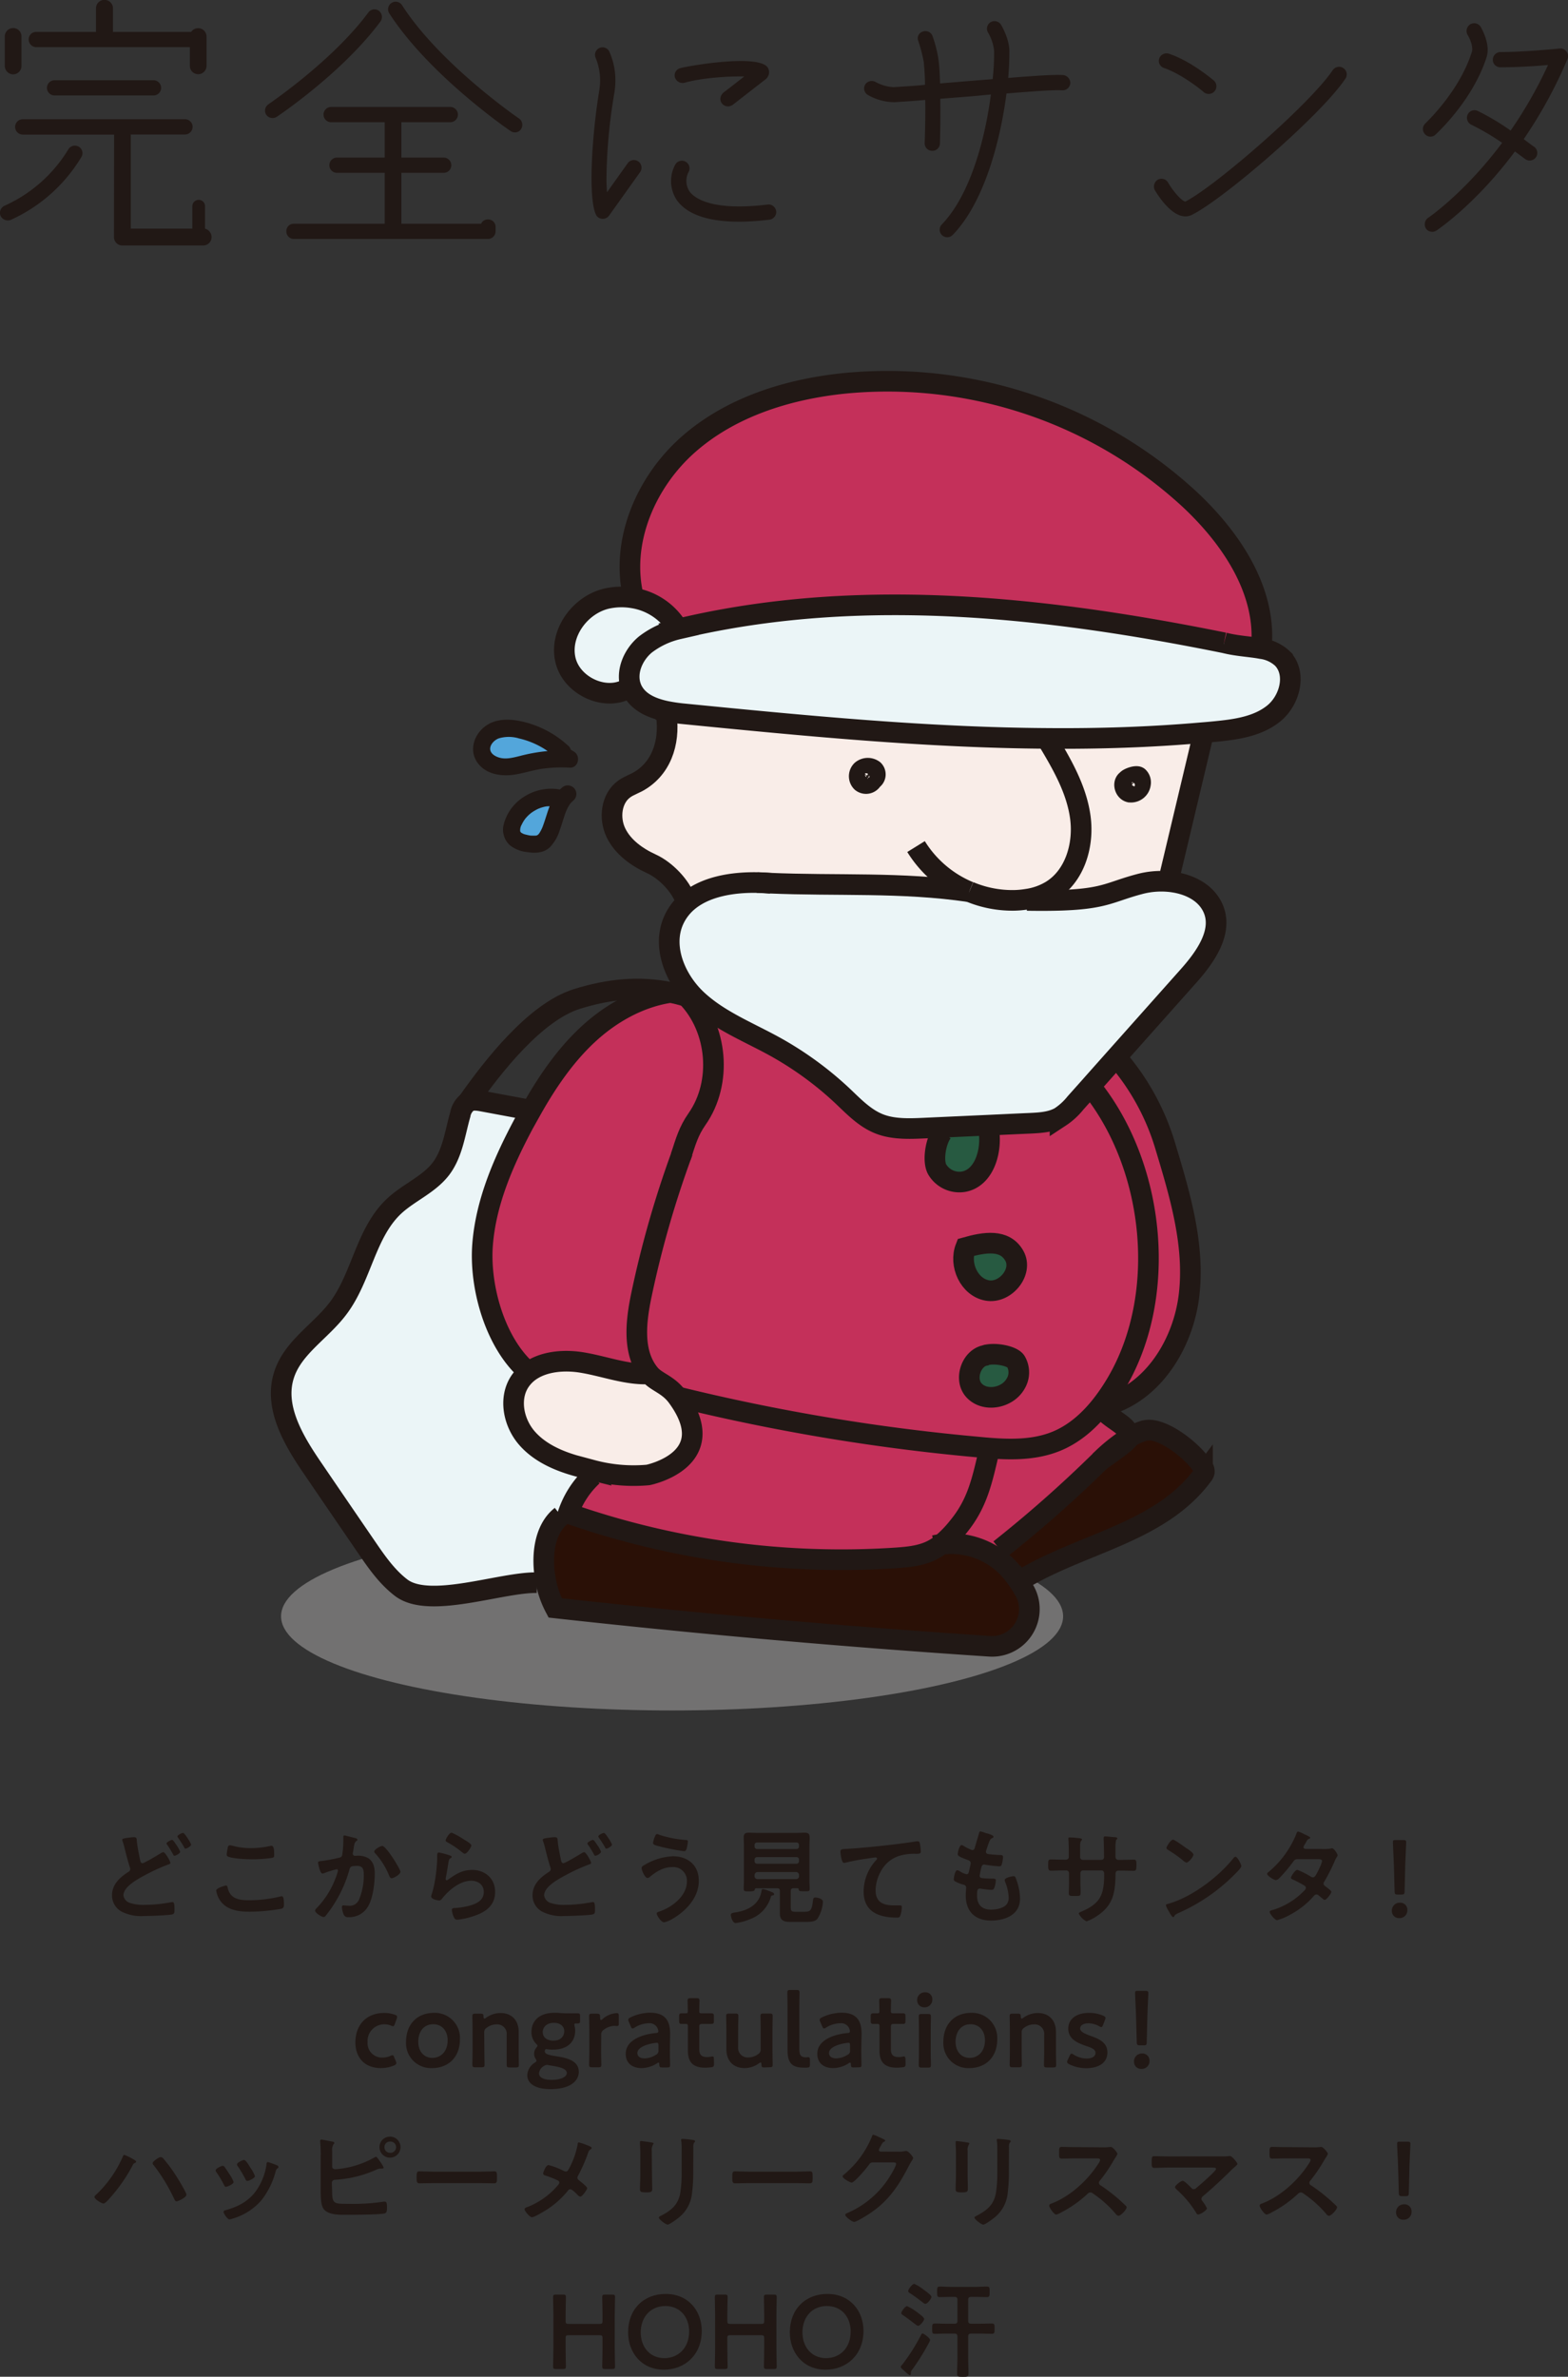 <svg xmlns="http://www.w3.org/2000/svg" viewBox="0 0 447.08 677.7"><rect x="0" y="0" width="447.08" height="677.7" fill="#333333" stroke="none"/><defs><style>.cls-1{fill:#211815;}.cls-2{fill:#727171;}.cls-3{fill:#ebf5f7;}.cls-4{fill:#c4305a;}.cls-5{fill:#f9ede8;}.cls-6{fill:#2a1006;}.cls-7{fill:#275a41;}.cls-8{fill:none;stroke:#211815;stroke-miterlimit:10;stroke-width:5.88px;}.cls-9{fill:#53a6db;}</style></defs><g id="レイヤー_2" data-name="レイヤー 2"><g id="レイヤー_1-2" data-name="レイヤー 1"><path class="cls-1" d="M.14,61.5a2.24,2.24,0,0,1,1.23-2.87A40.75,40.75,0,0,0,19.5,42.56a2.19,2.19,0,0,1,2.95-.74,2.14,2.14,0,0,1,.73,3A45.25,45.25,0,0,1,3,62.73,2.31,2.31,0,0,1,.14,61.5ZM3.75,8a2.38,2.38,0,0,1,2.38,2.37v8.37a2.4,2.4,0,0,1-2.38,2.46,2.4,2.4,0,0,1-2.38-2.46V10.41A2.38,2.38,0,0,1,3.75,8ZM32.53,38.38h-26a2.21,2.21,0,0,1-2.22-2.22A2.19,2.19,0,0,1,6.54,34H52.79a2.17,2.17,0,0,1,2.13,2.13,2.2,2.2,0,0,1-2.13,2.22H37.29V65.19H54.84v-6.4a1.82,1.82,0,0,1,1.8-1.8,1.77,1.77,0,0,1,1.81,1.8v6.4a2.54,2.54,0,0,1,1.88,2.38A2.4,2.4,0,0,1,57.87,70h-23a2.39,2.39,0,0,1-2.38-2.38Zm-.32-36V9.1h22.3a2.32,2.32,0,0,1,2-1.06,2.38,2.38,0,0,1,2.38,2.37v8.37a2.38,2.38,0,1,1-4.76,0V13.45H10.31a2.19,2.19,0,0,1-2.13-2.22A2.11,2.11,0,0,1,10.31,9.1H27.37V2.38a2.42,2.42,0,0,1,4.84,0Zm11.56,20.5a2.17,2.17,0,0,1,0,4.34H15.56a2.17,2.17,0,1,1,0-4.34Z"/><path class="cls-1" d="M75.91,32.72a2.17,2.17,0,0,1,.66-3c.16-.16,18.2-12.3,28.45-26.15a2.14,2.14,0,0,1,3-.5,2.22,2.22,0,0,1,.5,3C97.8,20.58,79.68,32.8,78.94,33.29A2.21,2.21,0,0,1,75.91,32.72Zm38.54,2.13V44.94h12.06a2.17,2.17,0,0,1,0,4.34H114.45V63.8h22.72a2.08,2.08,0,0,1,2-1.23,2.11,2.11,0,0,1,2.13,2.13v1.23a2.18,2.18,0,0,1-2.13,2.21H83.78a2.13,2.13,0,0,1-2.13-2.21,2.06,2.06,0,0,1,2.13-2.13h25.91V49.28H96.08a2.17,2.17,0,1,1,0-4.34h13.61V34.85H94.28a2.18,2.18,0,0,1,0-4.35h33.95a2.18,2.18,0,1,1,0,4.35Zm34.11,2a2.12,2.12,0,0,1-3,.49c-.9-.57-23.21-16-34.52-33.46a2.16,2.16,0,1,1,3.61-2.37c10.82,16.81,33.12,32.14,33.37,32.3A2.22,2.22,0,0,1,148.56,36.82Z"/><path class="cls-1" d="M170,61.34c-2.3-4.19-1.4-21.82.9-35.76a17,17,0,0,0-1-8.93,2.15,2.15,0,1,1,3.86-1.89A20.1,20.1,0,0,1,175.46,23a22.92,22.92,0,0,1-.25,3.28,152.71,152.71,0,0,0-2.29,24.77c0,1.47.08,2.62.16,3.77l5.9-8.28a2.17,2.17,0,1,1,3.53,2.54L173.65,61.5a2.22,2.22,0,0,1-3.68-.16Zm51.33-1.07a2.25,2.25,0,0,1-2,2.38c-17.14,2.05-23.78-1.89-26.4-5.66a9.8,9.8,0,0,1-.33-10.17,2.18,2.18,0,0,1,3.85,2,5.5,5.5,0,0,0,.08,5.66c1.23,1.8,5.91,5.82,22.31,3.85A2.16,2.16,0,0,1,221.3,60.27ZM208.67,30.09V30a1.73,1.73,0,0,1-1.15.33,2.16,2.16,0,0,1-2.13-2.13,2.35,2.35,0,0,1,.74-1.64.28.28,0,0,0-.17.08s3.45-2.62,6.24-4.84c-4.6-.08-12.22.41-17.06,1.81a2.32,2.32,0,0,1-2.71-1.56A2.12,2.12,0,0,1,194,19.43c2.63-.73,22.88-4.18,25,0a2.55,2.55,0,0,1-.74,3.2Z"/><path class="cls-1" d="M246.64,24.19a2.23,2.23,0,0,1,3-.82,11.72,11.72,0,0,0,5.16,1.48c2.55-.17,5.66-.33,8.94-.66,0-2.21-.16-4.43-.33-6.4a44.44,44.44,0,0,0-1.56-6.06A2,2,0,0,1,263.12,9a2.15,2.15,0,0,1,2.78,1.31,35.08,35.08,0,0,1,1.73,7c.24,2,.33,4.19.41,6.48l8.93-.74c2-.16,4.11-.32,6.07-.49a72.59,72.59,0,0,0,.41-8,12.72,12.72,0,0,0-1.72-5.25,2.18,2.18,0,0,1,.74-3,2.22,2.22,0,0,1,2.95.74c.25.41,2.38,4.1,2.38,7.55,0,2.21-.08,4.83-.33,7.62,7.13-.57,13-1,15.66-.82a2.31,2.31,0,0,1,2.05,2.3,2.21,2.21,0,0,1-2.38,2.05c-2.37-.17-8.6.33-15.82.9-1.8,13.86-6.48,31.24-15.34,40.34A2.14,2.14,0,1,1,268.53,64c8-8.28,12.3-24,14-37.06l-5.16.49-9.27.74C268.2,34.77,268,40.67,268,41a2.15,2.15,0,0,1-2.3,2,2.12,2.12,0,0,1-2.05-2.21c0-.09.24-5.83.16-12.3-3.28.32-6.31.49-8.77.65a15.34,15.34,0,0,1-7.55-2.05A2.14,2.14,0,0,1,246.64,24.19Z"/><path class="cls-1" d="M383.58,22.47c-6.81,10.25-34.53,34.19-43.71,38.78-4.59,2.3-9.27-4.83-10.58-7a2.27,2.27,0,0,1,.82-3,2.17,2.17,0,0,1,2.95.82c1.56,2.7,4,5.33,4.92,5.41C346.68,53,373.57,29.6,380,20a2.18,2.18,0,1,1,3.61,2.46Zm-50.27-7.14c6.15,2,12.46,7.38,12.79,7.63a2.19,2.19,0,0,1,.25,3,2.21,2.21,0,0,1-3.12.33c0-.08-6-5.08-11.31-6.89a2.14,2.14,0,0,1-1.4-2.7A2.21,2.21,0,0,1,333.31,15.33Z"/><path class="cls-1" d="M419.65,14.84c.5-1.39-.57-3.93-1.22-4.92a2.26,2.26,0,0,1,.81-3,2.19,2.19,0,0,1,3,.82c.24.49,2.78,4.84,1.64,8.53-4,12.46-14.19,21.73-14.6,22.14a2.1,2.1,0,0,1-3-.17,2.17,2.17,0,0,1,.08-3C406.45,35.1,416.05,26.24,419.65,14.84Zm11.07,22.39a123.26,123.26,0,0,0,10.67-18.7c-3.53.33-9,.66-13.54.66a2.14,2.14,0,0,1-2.21-2.13,2.21,2.21,0,0,1,2.21-2.22c7,0,16.73-1,16.82-1a2.07,2.07,0,0,1,2,.9,2,2,0,0,1,.25,2.13,130.87,130.87,0,0,1-12.46,22.8c1.72,1.31,2.95,2.21,3.11,2.29a2.17,2.17,0,0,1-2.62,3.45l-3-2.22c-11.15,15-21.81,22.14-22.38,22.55a2.21,2.21,0,0,1-3-.57,2.37,2.37,0,0,1-.33-1.23,2.27,2.27,0,0,1,.91-1.8c.16-.09,10.41-7.06,21.15-21.41a68.66,68.66,0,0,0-8.77-5.16,2.19,2.19,0,0,1-1.07-2.87,2.13,2.13,0,0,1,2.87-1.07A67.28,67.28,0,0,1,430.72,37.23Z"/><path class="cls-1" d="M38.18,523.86c.84,0,.78.42.84,1.11.18,1.83.57,3.6.93,5.4.09.39.18.9.69.9s4.44-2.37,5.16-2.82a2,2,0,0,1,.78-.33c.51,0,2,2.58,2,3.06,0,.3-.36.39-.57.45a50.4,50.4,0,0,0-6.24,2.82c-2,1.08-6.57,3.36-6.57,6a2.63,2.63,0,0,0,2,2.19,12.14,12.14,0,0,0,4,.51,40.84,40.84,0,0,0,4.68-.3c.54-.06,2.67-.39,3.12-.48a1,1,0,0,1,.3,0c.42,0,.45,1.23.45,1.92v.36c0,.81-.06,1.11-.84,1.26-1.35.24-6.42.42-8,.42a12.11,12.11,0,0,1-6.24-1.26,5.22,5.22,0,0,1-2.73-4.65c0-3,2.1-5,4.47-6.54.36-.24.72-.42.72-.93a1.24,1.24,0,0,0-.09-.48c-.42-1.14-1.2-4.23-1.53-5.55a15.94,15.94,0,0,0-.57-1.95,2.1,2.1,0,0,1-.09-.36c0-.42.93-.48,2-.63A10.72,10.72,0,0,1,38.18,523.86ZM50.24,526a9.58,9.58,0,0,1,1.14,2c0,.45-1.23,1.14-1.59,1.14s-.3-.18-.57-.63c-.39-.69-.87-1.5-1.32-2.16-.12-.18-.42-.54-.42-.72,0-.36,1.26-1,1.59-1S50.06,525.75,50.24,526Zm3.15-2a10,10,0,0,1,1.11,1.95c0,.48-1.26,1.17-1.59,1.17s-.33-.24-.42-.42c-.57-1-1.14-1.83-1.8-2.82a.57.57,0,0,1-.09-.24c0-.42,1.29-1,1.59-1S53.12,523.59,53.39,524Z"/><path class="cls-1" d="M64.37,537.63c.39,0,.48.27.54.57.63,3.18,3.18,3.63,6,3.63a37.36,37.36,0,0,0,8.94-1.05,2.39,2.39,0,0,1,.45-.09c.45,0,.66.51.66,2.46,0,.57-.15.93-.72,1.11a54.83,54.83,0,0,1-9,.84c-3.12,0-6.48-.39-8.43-3.12a7,7,0,0,1-1.17-2.91C61.64,538.32,64.34,537.63,64.37,537.63Zm.51-10.47c.09-.51.15-1,.72-1a4.49,4.49,0,0,1,.87.18,19.32,19.32,0,0,0,5.1.63,25.52,25.52,0,0,0,5.43-.6,1.52,1.52,0,0,1,.39-.06c.75,0,.78,1.35.78,2.58,0,.72-.15.78-.84.9a40.93,40.93,0,0,1-5.43.36c-1.65,0-5.37-.15-6.84-.75a.62.62,0,0,1-.42-.63A10.4,10.4,0,0,1,64.88,527.16Z"/><path class="cls-1" d="M101.15,524.07c.24.06.75.15.75.48s-.12.27-.24.36c-.57.42-.63.9-.81,2-.06.36-.12.78-.21,1.29a1.28,1.28,0,0,0-.06.33.61.61,0,0,0,.66.63l.36,0a5.88,5.88,0,0,1,3.42.69c1.5,1,1.83,2.7,1.83,4.35,0,2.76-.48,6.81-1.8,9.21a6.13,6.13,0,0,1-5.67,3.24,1.27,1.27,0,0,1-1.38-.72,6.51,6.51,0,0,1-.51-2.13c0-.3.09-.51.39-.51s.81.09,1.41.09a2.87,2.87,0,0,0,3.12-1.83,18.07,18.07,0,0,0,1.32-6.78c0-1.5-.09-2.73-1.89-2.73s-2,.24-2.22,1.08A35.48,35.48,0,0,1,95.81,542a34.5,34.5,0,0,1-3,4.32.82.82,0,0,1-.54.3c-.51,0-2.43-1.14-2.43-1.83a1.12,1.12,0,0,1,.42-.69,24.62,24.62,0,0,0,5.34-8.37,16.46,16.46,0,0,0,.75-2.25A.36.36,0,0,0,96,533a24.48,24.48,0,0,0-3.42,1.05,2.49,2.49,0,0,1-.63.18c-.75,0-1.26-2.94-1.26-3.09,0-.45.51-.45.9-.48a46.92,46.92,0,0,0,5-.93c.6-.12.9-.27,1-.9a27.66,27.66,0,0,0,.3-3.87c0-.33,0-.66,0-1s0-.6.33-.6S100.7,524,101.15,524.07Zm13,9.72c0,.66-1.89,1.77-2.49,1.77-.39,0-.54-.39-.69-.69a20.84,20.84,0,0,0-4-6.42.78.78,0,0,1-.27-.51c0-.54,1.74-1.59,2.28-1.59C110.12,526.35,114.2,533,114.2,533.79Z"/><path class="cls-1" d="M128.24,529.05c.21.09.54.18.54.42s-.15.27-.27.33c-.48.3-.51.57-.63,1.17-.24,1.38-.42,2.79-.72,4.17a4.55,4.55,0,0,0-.09.63c0,.18.09.36.3.36a.67.67,0,0,0,.39-.18c2.22-1.56,4-2.76,6.87-2.76,3.69,0,6.54,2.46,6.54,6.24,0,4.26-3.18,6.06-6.81,7.14a20.05,20.05,0,0,1-3.9.81c-.66,0-.84-.27-1.11-.84a6.24,6.24,0,0,1-.51-1.95c0-.48.36-.51.75-.54a20,20,0,0,0,4-.6c2.13-.54,4.35-1.47,4.35-4,0-2.07-1.68-3.18-3.6-3.18-3.15,0-6.33,2.64-8.22,5-.24.3-.48.63-.9.63-.27,0-2.28-.3-2.28-1.17a4.61,4.61,0,0,1,.3-1.05c.27-1,.51-1.95.69-2.94a47.92,47.92,0,0,0,.72-6.54c0-.24,0-.45,0-.66,0-.87,0-1.32.51-1.32A21.3,21.3,0,0,1,128.24,529.05Zm.54-6.48a20.75,20.75,0,0,1,3.42,1.89c.45.27,2.19,1.23,2.19,1.74s-1.23,2.37-1.86,2.37c-.33,0-.72-.42-1-.6a24.55,24.55,0,0,0-3.78-2.55c-.3-.18-.69-.33-.69-.66S128.06,522.57,128.78,522.57Z"/><path class="cls-1" d="M158.18,523.86c.84,0,.78.42.84,1.11.18,1.83.57,3.6.93,5.4.09.39.18.9.69.9s4.44-2.37,5.16-2.82a2,2,0,0,1,.78-.33c.51,0,1.95,2.58,1.95,3.06,0,.3-.36.39-.57.45a50.4,50.4,0,0,0-6.24,2.82c-2,1.08-6.57,3.36-6.57,6a2.63,2.63,0,0,0,1.95,2.19,12.14,12.14,0,0,0,4,.51,40.84,40.84,0,0,0,4.68-.3c.54-.06,2.67-.39,3.12-.48a1,1,0,0,1,.3,0c.42,0,.45,1.23.45,1.92v.36c0,.81-.06,1.11-.84,1.26-1.35.24-6.42.42-8,.42a12.11,12.11,0,0,1-6.24-1.26,5.22,5.22,0,0,1-2.73-4.65c0-3,2.1-5,4.47-6.54.36-.24.72-.42.72-.93a1.24,1.24,0,0,0-.09-.48c-.42-1.14-1.2-4.23-1.53-5.55a15.94,15.94,0,0,0-.57-1.95,2.1,2.1,0,0,1-.09-.36c0-.42.93-.48,2-.63A10.72,10.72,0,0,1,158.18,523.86ZM170.24,526a9.58,9.58,0,0,1,1.14,2c0,.45-1.23,1.14-1.59,1.14s-.3-.18-.57-.63c-.39-.69-.87-1.5-1.32-2.16-.12-.18-.42-.54-.42-.72,0-.36,1.26-1,1.59-1S170.06,525.75,170.24,526Zm3.15-2a10,10,0,0,1,1.11,1.95c0,.48-1.26,1.17-1.59,1.17s-.33-.24-.42-.42c-.57-1-1.14-1.83-1.8-2.82a.57.57,0,0,1-.09-.24c0-.42,1.29-1,1.59-1S173.12,523.59,173.39,524Z"/><path class="cls-1" d="M199.25,536.28c0,4.71-3.48,8.43-7.29,10.74a8.84,8.84,0,0,1-2.58,1.11c-.9,0-2.13-2-2.13-2.52,0-.3.33-.42.6-.51,3.6-1.14,8-4.41,8-8.58a3.87,3.87,0,0,0-4.17-4.14c-2.52,0-4.56,1.26-6.42,2.82a1.36,1.36,0,0,1-.63.3c-.72,0-1.68-2.16-1.68-2.85,0-.48.54-.75.9-.93a17.23,17.23,0,0,1,8-2.43C196.16,529.29,199.25,531.87,199.25,536.28ZM186.8,523.53c.12-.27.24-.57.6-.57a1.05,1.05,0,0,1,.48.18,31.38,31.38,0,0,0,7.5,1.5c.42,0,.75,0,.75.48a12.92,12.92,0,0,1-.3,1.83c-.15.6-.33.9-.81.9a63.42,63.42,0,0,1-6.9-1.35c-1.26-.33-1.92-.48-1.92-1A7,7,0,0,1,186.8,523.53Z"/><path class="cls-1" d="M219.8,540.87a9.56,9.56,0,0,1-5.79,6.3,15.63,15.63,0,0,1-4.23,1.17c-1,0-1.41-2-1.41-2.37s.39-.54,1.23-.66c3.51-.51,6.81-2.16,7.5-5.94.06-.42.09-.72.42-.72a6.22,6.22,0,0,1,1.56.48c.39.15,1.65.51,1.65.93s-.39.36-.6.42A.49.49,0,0,0,219.8,540.87Zm7.47-2.46h-1c-.57,0-.81.24-.81.84v4.44c0,1.29.27,1.44,1.5,1.44h2.19c2,0,2.31-.3,2.7-3.54a.57.57,0,0,1,.66-.54c.45,0,2.13.27,2.13,1.26a10.21,10.21,0,0,1-1.56,4.8c-.78.93-2.25.9-3.39.9h-4.53c-1.68,0-2.79-.48-2.79-2.34,0-.57,0-1.14,0-1.68v-4.74c0-.6-.24-.84-.84-.84h-5.88c-.33,0-.39.18-.48.48s-.39.42-1.56.42-1.56,0-1.56-.69.06-1.71.06-2.55v-9.81c0-.78-.06-1.56-.06-2.37,0-1,.45-1.32,1.44-1.32.84,0,1.71.06,2.55.06h10.8c.87,0,1.71-.06,2.55-.06,1.26,0,1.47.45,1.47,1.59,0,.54-.06,1.23-.06,2.1V536c0,.87.06,1.71.06,2.55s-.36.72-1.56.72-1.47,0-1.56-.45S227.6,538.44,227.27,538.41Zm-.18-11.19a.69.69,0,0,0,.72-.72v-.42a.69.69,0,0,0-.72-.72H215.87a.69.69,0,0,0-.72.72v.42a.69.69,0,0,0,.72.72Zm-11.94,3.48a.69.69,0,0,0,.72.72h11.22a.69.69,0,0,0,.72-.72v-.45a.69.69,0,0,0-.72-.72H215.87a.69.69,0,0,0-.72.72Zm0,4.29a.8.8,0,0,0,.84.81h11a.8.8,0,0,0,.84-.81v-.36a.86.86,0,0,0-.84-.84H216a.86.86,0,0,0-.84.84Z"/><path class="cls-1" d="M241.4,527.19c4.38-.27,8.76-.72,13.14-1.23,2.25-.27,4.56-.57,6.81-.93a1.46,1.46,0,0,1,.36,0c.45,0,.51.39.6.75a18.1,18.1,0,0,1,.24,2.19c0,.66-.63.6-1.32.63a14.67,14.67,0,0,0-5,.63,9.08,9.08,0,0,0-5.13,4.47,11.23,11.23,0,0,0-1.44,5.28c0,3.48,2.25,4.32,5.28,4.32.54,0,1.2,0,1.5,0,.45,0,.69,0,.69.51a7.19,7.19,0,0,1-.54,2.67c-.21.3-.54.3-.87.3-5.1,0-9.48-1.62-9.48-7.47a13.32,13.32,0,0,1,3.3-8.61c.15-.15.54-.54.54-.72s-.27-.36-.45-.36-1.59.21-1.92.27a60.1,60.1,0,0,0-6.63,1.23,2.32,2.32,0,0,1-.45.06c-.72,0-1-2.85-1-3.15C239.66,527.19,240.08,527.28,241.4,527.19Z"/><path class="cls-1" d="M283.28,523.74c0,.15-.12.24-.27.33-.42.21-.63.24-1.05,1.32-.27.72-.51,1.47-.75,2.19a1.06,1.06,0,0,0-.09.42c0,.51.39.63.81.69,1,.12,2,.21,3.06.24.57,0,1,0,1,.57a8.84,8.84,0,0,1-.33,2c-.12.42-.24.66-.66.66a37.7,37.7,0,0,1-4.08-.45.88.88,0,0,0-.27-.06c-.48,0-.69.33-.81.72s-.51,2.25-.51,2.49c0,.63.63.66,1,.69.9.09,1.8.12,2.7.12s.9.21.9.51a6.64,6.64,0,0,1-.39,2c-.15.45-.33.69-.84.69-.69,0-2.1-.21-2.82-.3a3,3,0,0,0-.48-.06c-.81,0-.81.75-.81,2,0,2.61,1.38,4,4,4,1.35,0,3.42-.36,4.35-1.41a3,3,0,0,0,.66-2.13,13,13,0,0,0-1-4.35,1.58,1.58,0,0,1-.12-.54c0-.72,2.22-1.11,2.55-1.11.48,0,.57.48.81,1.14a16.45,16.45,0,0,1,1,5.25c0,4.65-4.29,6.27-8.28,6.27-4.53,0-7.2-2.61-7.2-7.17,0-.75.12-1.89.12-2.19,0-.66-.51-.84-1.2-1a10,10,0,0,1-1.77-.72c-.33-.18-.57-.33-.57-.72,0-.18.3-2.55,1-2.55a1.65,1.65,0,0,1,.75.3,5.44,5.44,0,0,0,1.92.84c.51,0,.6-.42.78-1.29.06-.33.18-.72.27-1.17a6.21,6.21,0,0,0,.12-.66c0-.66-.54-.84-1-1-2.1-.81-2.7-1.08-2.7-1.62s.48-2.58,1.11-2.58a1.63,1.63,0,0,1,.69.33,18.73,18.73,0,0,0,2,1,.92.92,0,0,0,.39.09c.48,0,.6-.39.69-.72.27-1,.93-3.15,1.17-4,.09-.33.15-.6.45-.6a11.32,11.32,0,0,1,1.5.48C281.75,522.84,283.28,523.26,283.28,523.74Z"/><path class="cls-1" d="M303.74,530.28c.48,0,1-.18,1-.75v-2c0-1.68-.12-3.27-.12-3.3,0-.21.09-.3.3-.3a21.72,21.72,0,0,1,2.22.15c.75.06,1.38.15,1.38.42a.51.51,0,0,1-.18.3c-.39.48-.36.72-.36,2.67v2.07a.77.77,0,0,0,.78.78h5.28c.42,0,.75-.27.75-.87,0-1.08-.06-4.2-.12-5.1,0-.12,0-.24,0-.36a.37.37,0,0,1,.39-.36c.42,0,2.1.18,2.58.21s.93.06.93.33-.12.27-.33.48a9.59,9.59,0,0,0-.18,2.52v1.14c0,.3,0,.6,0,.9v.18c0,.6.27.93.87.93h.81c.93,0,2.91-.06,3.54-.06s.75.24.75,1.41c0,1.5-.09,1.77-.84,1.77-1.17,0-2.31-.06-3.45-.06H319c-.93,0-.93.63-.93,1-.09,5.22-.6,8.85-5.28,11.94a12.34,12.34,0,0,1-3,1.53,5,5,0,0,1-2.19-2.19c0-.24.27-.39.48-.48,5.7-2.37,6.75-4.86,6.75-10.86,0-.51-.21-1-.78-1h-5.22a.77.77,0,0,0-.78.75v2.85c0,.84.06,1.65.06,2.49,0,1.32-.15,1.2-1.95,1.2-1.05,0-1.41,0-1.41-.75,0-1,.06-1.92.06-2.88v-2.88a.8.8,0,0,0-.81-.78H303c-1.17,0-2.37.09-3.36.09-.75,0-.78-.63-.78-1.38,0-1.44,0-1.83.75-1.83.87,0,2.22.06,3.39.06Z"/><path class="cls-1" d="M353.93,532.08c0,.51-1.2,1.68-1.59,2.07a52.11,52.11,0,0,1-16.29,11.31c-1,.48-1,.51-1.26,1a.3.3,0,0,1-.3.18c-.33,0-1-1.2-1.17-1.56a8.41,8.41,0,0,1-.9-1.8c0-.33.54-.39.93-.51,6.63-1.95,14.13-7.62,18.39-13a.74.74,0,0,1,.51-.33C352.85,529.41,353.93,531.63,353.93,532.08Zm-15.48-5c.39.27,1.83,1.26,1.83,1.71,0,.69-1.41,2.31-2,2.31a3.21,3.21,0,0,1-1.2-.81,37.42,37.42,0,0,0-4-2.79c-.24-.15-.48-.3-.48-.57,0-.45,1.2-2.37,1.89-2.37C335,524.61,337.88,526.71,338.45,527.13Z"/><path class="cls-1" d="M377.69,527.22a8.87,8.87,0,0,0,1.83-.15,1.07,1.07,0,0,1,.3-.06c.51,0,1.56,1.56,1.56,2a.84.84,0,0,1-.18.45,6.79,6.79,0,0,0-.75,1.47,54.21,54.21,0,0,1-2.85,5.58,1,1,0,0,0-.21.6c0,.39.27.57.54.78s1.68,1.17,1.68,1.56-1.35,2.28-1.92,2.28a.67.67,0,0,1-.45-.24c-.42-.36-.81-.66-1.23-1a1,1,0,0,0-.66-.3c-.42,0-.75.42-1,.72a23.82,23.82,0,0,1-6.54,5.07,16.2,16.2,0,0,1-3.63,1.53c-.78,0-2.16-1.92-2.16-2.34s.51-.45,1.29-.69a21,21,0,0,0,8.58-5.4,1.17,1.17,0,0,0,.45-.75.73.73,0,0,0-.36-.63c-.69-.45-2.25-1.26-3-1.62-.3-.12-.9-.33-.9-.66s1.17-2.25,1.83-2.25a22.29,22.29,0,0,1,3.87,1.95,1.27,1.27,0,0,0,.57.18c.57,0,.84-.57,1.65-2.16a3.43,3.43,0,0,1,.18-.42,9.37,9.37,0,0,0,.78-2c0-.63-.78-.6-1.23-.6H370c-.72,0-.93.24-1.32.78a44.11,44.11,0,0,1-3.9,4.62,1.6,1.6,0,0,1-1,.57c-.54,0-2.49-1.26-2.49-1.77,0-.24.27-.45.45-.57A27.61,27.61,0,0,0,369.59,523c.09-.24.21-.75.54-.75a6.83,6.83,0,0,1,1.68.72c.27.12,1.77.78,1.77,1s-.15.27-.3.33c-.45.18-.48.27-.9,1-.12.21-.27.48-.48.81a1.62,1.62,0,0,0-.24.63c0,.3.27.42.54.45Z"/><path class="cls-1" d="M401.27,544.62a2.21,2.21,0,0,1-2.34,2.31,2,2,0,0,1-2.07-2,2.24,2.24,0,0,1,2.31-2.4A2,2,0,0,1,401.27,544.62Zm-2.7-4.41c-.75,0-.9-.15-.93-.9l-.21-7.59c-.06-1.8-.27-5.82-.27-6.42s.18-.63.84-.63h2.1c.66,0,.84.12.84.63s-.21,4.62-.27,6.6l-.18,7.41c0,.75-.18.9-.93.9Z"/><path class="cls-1" d="M113,588.31c0,.27-.21.42-.63.63a9.59,9.59,0,0,1-3.75.75c-5.16,0-7.29-3.57-7.29-7.29,0-4.8,2.91-8.43,8.25-8.43a8.74,8.74,0,0,1,3,.51c.45.15.63.3.65.6a1.54,1.54,0,0,1-.11.54l-.54,1.47c-.18.48-.27.66-.52.66a1.6,1.6,0,0,1-.59-.18,4.93,4.93,0,0,0-1.8-.36,4.76,4.76,0,0,0-4.86,5.1,4.09,4.09,0,0,0,4.29,4.38,5.27,5.27,0,0,0,2.21-.48,1.68,1.68,0,0,1,.61-.18c.24,0,.33.18.51.66l.42,1A1.78,1.78,0,0,1,113,588.31Z"/><path class="cls-1" d="M131.14,581.5c0,5-3.21,8.19-7.95,8.19a7.09,7.09,0,0,1-7.41-7.5c0-4.83,3-8.25,8-8.25A7.16,7.16,0,0,1,131.14,581.5Zm-11.88.72c0,2.76,1.68,4.56,4,4.56,2.58,0,4.38-2,4.38-5,0-2.82-1.74-4.59-4.08-4.59C120.76,577.18,119.26,579.34,119.26,582.22Z"/><path class="cls-1" d="M138.1,584.71c0,1.35.06,3.84.06,4,0,.63-.19.75-.87.75h-1.74c-.69,0-.87-.12-.87-.75,0-.21.06-2.7.06-4v-5.79c0-1.35-.06-3.84-.06-4,0-.63.18-.75.87-.75H137c.72,0,.84.12.87.84,0,.39.09.57.24.57a.92.92,0,0,0,.45-.21,7,7,0,0,1,4.17-1.38c3.08,0,5.16,2,5.16,5.37v5.4c0,1.35.05,3.84.05,4,0,.63-.17.75-.87.75h-1.74c-.68,0-.86-.12-.86-.75,0-.21,0-2.7,0-4v-4.47a2.73,2.73,0,0,0-2.93-3.06,4.66,4.66,0,0,0-2.82,1,1.44,1.44,0,0,0-.66,1.35Z"/><path class="cls-1" d="M158.71,586.33c2.87.45,6.32,1.2,6.32,4.44,0,2.55-2.39,4.92-8.06,4.92-4.47,0-6.63-1.68-6.63-4a4.45,4.45,0,0,1,2.13-3.54c.35-.24.5-.39.5-.57a1.25,1.25,0,0,0-.29-.6,2.64,2.64,0,0,1,.21-3.06c.24-.3.36-.45.36-.6s-.15-.33-.43-.6a4.71,4.71,0,0,1-1.28-3.39c0-3.09,2.27-5.4,6.47-5.4.34,0,.63,0,.94,0,1,.09,1.94.15,2.87.15h.48c.87,0,2,0,2.37,0,.63,0,.72.15.72.84v1.23c0,.66-.09.81-.66.81h-.44c-.4,0-.52.09-.52.33a3.12,3.12,0,0,0,.06.45A5.25,5.25,0,0,1,164,579c0,3.12-2.07,5.43-6.36,5.43a7.58,7.58,0,0,1-1.17-.06c-.19,0-.54-.09-.67-.09-.29,0-.47.21-.47.6C155.29,585.64,156.39,586,158.71,586.33ZM156,588.79a1.69,1.69,0,0,0-1,.36,2.63,2.63,0,0,0-1.31,2.07c0,1.17,1.41,1.83,3.56,1.83,2.64,0,4.36-.84,4.36-1.95s-1.65-1.65-3.78-2c-.45-.09-.94-.15-1.36-.24A3.2,3.2,0,0,0,156,588.79Zm-1.23-9.27c0,1.35,1.12,2.34,3,2.34,2.27,0,3.11-1.41,3.11-2.73s-1.13-2.34-2.9-2.34C155.71,576.79,154.74,578.14,154.74,579.52Z"/><path class="cls-1" d="M171.39,584.71c0,1.35.07,3.84.07,4,0,.63-.19.75-.88.75h-1.73c-.7,0-.88-.12-.88-.75,0-.21.07-2.7.07-4v-5.79c0-1.35-.07-3.84-.07-4,0-.63.18-.75.88-.75h1.25c.79,0,1,.12,1,.9s.09.9.27.9a.93.93,0,0,0,.45-.27,6.54,6.54,0,0,1,4.05-1.68c.45,0,.57.21.57.81v2.28c0,.45-.18.6-.51.6-.15,0-.42-.06-.72-.06a5.17,5.17,0,0,0-3.12,1.17,1.43,1.43,0,0,0-.66,1.35Z"/><path class="cls-1" d="M188.85,589.51c-.69,0-.84-.06-.87-.87,0-.33-.06-.51-.24-.51a.86.86,0,0,0-.42.21,8.28,8.28,0,0,1-4.41,1.35c-2.58,0-4.5-1.35-4.5-4.08,0-3.84,4.53-5.52,8.55-5.91.51,0,.72-.15.75-.48a2.64,2.64,0,0,0-.48-1.32,2.56,2.56,0,0,0-2.31-1,8,8,0,0,0-3.95,1.23,1.29,1.29,0,0,1-.61.27c-.21,0-.33-.18-.51-.6l-.57-1.32a1.2,1.2,0,0,1-.14-.57c0-.27.17-.45.59-.66a13.36,13.36,0,0,1,5.61-1.35c3.84,0,5.73,1.77,5.73,6L191,584.5c0,1.71.06,3.87.06,4.38s-.18.63-.84.63Zm-1.62-7a1.59,1.59,0,0,0-.36,0c-2.76.39-5.13,1.38-5.13,2.88,0,1,.81,1.53,2.07,1.53a6.28,6.28,0,0,0,3.18-1,1.23,1.23,0,0,0,.75-1.32v-1.32C187.74,582.67,187.65,582.46,187.23,582.46Z"/><path class="cls-1" d="M203.58,588.46c0,.75-.15.93-.87,1a14.72,14.72,0,0,1-1.65.12c-3.66,0-4.92-1.8-4.92-4.83v-6.9c0-.6-.09-.75-.6-.75-.36,0-.87,0-1,0-.78,0-.9-.12-.9-.9v-1.23c0-.78.12-.9.9-.9l1,0c.51,0,.57-.09.57-.72,0-.93-.06-2.64-.06-2.85,0-.63.18-.75.87-.75h1.65c.69,0,.87.12.87.75,0,.21-.06,1.8-.06,2.85,0,.63.09.72.69.72h.81l1.77,0c.78,0,.9.12.9.87v1.29c0,.75-.12.87-.9.87l-1.77,0h-.6c-.75,0-.9.15-.9.9v6.27c0,1.71.72,2.28,2.28,2.28.57,0,1.26-.18,1.47-.18.36,0,.42.21.42.78Z"/><path class="cls-1" d="M218,589.51c-.72,0-.87-.09-.9-.87,0-.39-.06-.54-.21-.54a.92.92,0,0,0-.45.21,7,7,0,0,1-4.17,1.38c-3.09,0-5.16-2-5.16-5.37v-5.43c0-1.32-.06-3.81-.06-4,0-.63.18-.75.87-.75h1.74c.69,0,.87.12.87.75,0,.21-.06,2.7-.06,4v4.71a2.73,2.73,0,0,0,2.94,3.06,4.68,4.68,0,0,0,2.82-1,1.44,1.44,0,0,0,.66-1.35v-5.43c0-1.32-.06-3.81-.06-4,0-.63.18-.75.87-.75h1.74c.69,0,.87.12.87.75,0,.21-.06,2.7-.06,4v5.82c0,1.35.06,3.84.06,4,0,.63-.18.75-.87.75Z"/><path class="cls-1" d="M230.1,589.57c-.3,0-.6,0-.9,0-3.48,0-4.65-1.41-4.65-5V572.17c0-1.23-.06-3.84-.06-4,0-.63.18-.75.87-.75h1.74c.69,0,.87.12.87.75,0,.21-.06,2.7-.06,4v12.18c0,1.53.33,2.25,1.86,2.28.24,0,.6-.06.75-.06s.42.15.42.57v1.53C230.94,589.36,230.79,589.51,230.1,589.57Z"/><path class="cls-1" d="M243.48,589.51c-.69,0-.84-.06-.87-.87,0-.33-.06-.51-.24-.51a.86.86,0,0,0-.42.21,8.28,8.28,0,0,1-4.41,1.35c-2.58,0-4.5-1.35-4.5-4.08,0-3.84,4.53-5.52,8.55-5.91.51,0,.72-.15.75-.48a2.64,2.64,0,0,0-.48-1.32,2.56,2.56,0,0,0-2.31-1,8,8,0,0,0-4,1.23,1.22,1.22,0,0,1-.6.27c-.21,0-.33-.18-.51-.6l-.57-1.32a1.23,1.23,0,0,1-.15-.57c0-.27.18-.45.6-.66a13.32,13.32,0,0,1,5.61-1.35c3.84,0,5.73,1.77,5.73,6l-.09,4.56c0,1.71.06,3.87.06,4.38s-.18.63-.84.63Zm-1.62-7a1.59,1.59,0,0,0-.36,0c-2.76.39-5.13,1.38-5.13,2.88,0,1,.81,1.53,2.07,1.53a6.28,6.28,0,0,0,3.18-1,1.23,1.23,0,0,0,.75-1.32v-1.32C242.37,582.67,242.28,582.46,241.86,582.46Z"/><path class="cls-1" d="M258.21,588.46c0,.75-.15.93-.87,1a14.72,14.72,0,0,1-1.65.12c-3.66,0-4.92-1.8-4.92-4.83v-6.9c0-.6-.09-.75-.6-.75-.36,0-.87,0-1,0-.78,0-.9-.12-.9-.9v-1.23c0-.78.12-.9.9-.9l1,0c.51,0,.57-.09.57-.72,0-.93-.06-2.64-.06-2.85,0-.63.18-.75.87-.75h1.65c.69,0,.87.12.87.75,0,.21-.06,1.8-.06,2.85,0,.63.09.72.69.72h.81l1.77,0c.78,0,.9.12.9.87v1.29c0,.75-.12.87-.9.87l-1.77,0h-.6c-.75,0-.9.15-.9.9v6.27c0,1.71.72,2.28,2.28,2.28.57,0,1.26-.18,1.47-.18s.42.21.42.78Z"/><path class="cls-1" d="M265.83,570a2.19,2.19,0,0,1-2.25,2.37,2,2,0,0,1-2.07-2,2.16,2.16,0,0,1,2.25-2.28A1.93,1.93,0,0,1,265.83,570Zm-3,19.56c-.69,0-.87-.12-.87-.75,0-.21.06-2.7.06-4v-5.79c0-1.35-.06-3.84-.06-4,0-.63.18-.75.87-.75h1.74c.69,0,.87.12.87.75,0,.21-.06,2.7-.06,4v5.79c0,1.35.06,3.84.06,4,0,.63-.18.75-.87.75Z"/><path class="cls-1" d="M284.34,581.5c0,5-3.21,8.19-7.95,8.19a7.09,7.09,0,0,1-7.41-7.5c0-4.83,3-8.25,7.95-8.25A7.16,7.16,0,0,1,284.34,581.5Zm-11.88.72c0,2.76,1.68,4.56,4,4.56,2.58,0,4.38-2,4.38-5,0-2.82-1.74-4.59-4.08-4.59C274,577.18,272.46,579.34,272.46,582.22Z"/><path class="cls-1" d="M291.3,584.71c0,1.35.06,3.84.06,4,0,.63-.18.75-.87.75h-1.74c-.69,0-.87-.12-.87-.75,0-.21.06-2.7.06-4v-5.79c0-1.35-.06-3.84-.06-4,0-.63.18-.75.87-.75h1.44c.72,0,.84.12.87.84,0,.39.09.57.24.57a.92.92,0,0,0,.45-.21,7,7,0,0,1,4.17-1.38c3.09,0,5.16,2,5.16,5.37v5.4c0,1.35.06,3.84.06,4,0,.63-.18.75-.87.75h-1.74c-.69,0-.87-.12-.87-.75,0-.21.06-2.7.06-4v-4.47a2.73,2.73,0,0,0-2.94-3.06,4.68,4.68,0,0,0-2.82,1,1.44,1.44,0,0,0-.66,1.35Z"/><path class="cls-1" d="M315.75,585.22c0,3.18-2.82,4.5-6,4.5a10.92,10.92,0,0,1-4.92-1.14c-.39-.21-.57-.39-.57-.66a1.35,1.35,0,0,1,.18-.57l.54-1.17c.21-.42.33-.6.54-.6a1.22,1.22,0,0,1,.6.27,7.19,7.19,0,0,0,3.69,1.11c1.53,0,2.55-.57,2.55-1.62s-1.29-1.5-2.82-2c-2.22-.81-4.95-1.86-4.95-4.89,0-2.61,2.13-4.5,5.94-4.5a10.13,10.13,0,0,1,4.05.81c.42.21.63.36.63.66a1.86,1.86,0,0,1-.15.54l-.54,1.41c-.18.42-.3.63-.51.63a1.43,1.43,0,0,1-.6-.24,6.59,6.59,0,0,0-3.09-.84c-1.41,0-2.34.6-2.34,1.5s1.35,1.5,2.94,2.07C313.17,581.29,315.75,582.31,315.75,585.22Z"/><path class="cls-1" d="M327.75,587.62a2.21,2.21,0,0,1-2.34,2.31,2,2,0,0,1-2.07-2,2.24,2.24,0,0,1,2.31-2.4A2,2,0,0,1,327.75,587.62Zm-2.7-4.41c-.75,0-.9-.15-.93-.9l-.21-7.59c-.06-1.8-.27-5.82-.27-6.42s.18-.63.84-.63h2.1c.66,0,.84.12.84.63s-.21,4.62-.27,6.6l-.18,7.41c0,.75-.18.9-.93.9Z"/><path class="cls-1" d="M37.94,615.65c.36.21.87.45.87.75,0,.12-.15.24-.27.3a1.22,1.22,0,0,0-.72.72,46.52,46.52,0,0,1-6.57,9.42c-.33.39-1.26,1.47-1.77,1.47s-2.55-1.26-2.55-1.86a.67.67,0,0,1,.24-.45,32.93,32.93,0,0,0,7.77-10.89c.09-.24.24-.66.51-.66A13.4,13.4,0,0,1,37.94,615.65Zm8.58-.21A39.79,39.79,0,0,1,49.94,620c.57.84,3.21,5.1,3.21,5.82s-2.28,1.86-2.82,1.86c-.36,0-.51-.39-.69-.75l-.09-.18a50.09,50.09,0,0,0-5.7-9.33.93.93,0,0,1-.33-.6c0-.54,1.8-1.74,2.25-1.74A.94.94,0,0,1,46.52,615.44Z"/><path class="cls-1" d="M64,617.84c.33.39,1,1.47,1.32,1.95a10.91,10.91,0,0,1,1.29,2.37c0,.63-1.8,1.38-2.16,1.38s-.45-.27-.57-.51a29.67,29.67,0,0,0-2.16-3.63,1.11,1.11,0,0,1-.24-.54c0-.54,1.62-1.29,2-1.29A.67.67,0,0,1,64,617.84Zm14.85-.48c.24.09.54.24.54.54s-.21.33-.36.45-.27.27-.39.63a22.42,22.42,0,0,1-4.11,8.4,17.13,17.13,0,0,1-8.16,5.22,5.3,5.3,0,0,1-.93.24c-.57,0-1.68-1.65-1.68-2.07s.18-.45.48-.54c3.87-1.05,7.14-2.82,9.3-6.33A17.41,17.41,0,0,0,76,617.09c0-.27.06-.6.39-.6A20.36,20.36,0,0,1,78.83,617.36Zm-7.5.66a11.83,11.83,0,0,1,1.35,2.46c0,.6-1.74,1.38-2.16,1.38s-.48-.33-.6-.57a32.32,32.32,0,0,0-2.1-3.54,1,1,0,0,1-.27-.6c0-.51,1.62-1.26,2-1.26s1,.84,1.5,1.68Z"/><path class="cls-1" d="M94.7,624.83c0,3.63.6,3.57,4.74,3.57a58.24,58.24,0,0,0,10-.63l.3,0c.54,0,.6.72.6,1.53,0,1.08,0,1.77-.93,1.89-2.07.3-8.19.33-10.53.33-2,0-5.37.12-6.66-1.74-.75-1.11-.78-3.45-.78-4.77V614.81a38.47,38.47,0,0,0-.15-4.17v-.24a.34.34,0,0,1,.36-.33c.27,0,2.49.48,3,.57.21,0,.66.09.66.39s-.12.27-.27.45a3,3,0,0,0-.33,1.8c0,.48,0,1,0,1.56v2.94c0,.6.51.75,1,.75a26.55,26.55,0,0,0,11-3.33c.15-.06.33-.21.48-.21.3,0,.81.84,1,1.11a9.27,9.27,0,0,1,1.2,1.95c0,.24-.27.3-.45.3l-.36,0c-.09,0-.18,0-.24,0a2.82,2.82,0,0,0-1.08.33,33.17,33.17,0,0,1-11.64,2.85c-.57,0-.9.24-1,.84Zm19.5-12.6a3,3,0,1,1-6,0,3,3,0,0,1,6,0Zm-4.59,0a1.59,1.59,0,0,0,1.59,1.62,1.61,1.61,0,1,0,0-3.21A1.56,1.56,0,0,0,109.61,612.23Z"/><path class="cls-1" d="M137.15,619.22c1.38,0,3.33-.09,3.72-.09.81,0,.84.24.84,1.89,0,1,0,1.53-.81,1.53-1.26,0-2.52-.06-3.75-.06h-13.8c-1.23,0-2.49.06-3.75.06-.78,0-.81-.57-.81-1.5,0-1.68.06-1.92.84-1.92.39,0,2.46.09,3.72.09Z"/><path class="cls-1" d="M162.26,618.32a23.55,23.55,0,0,0,2.43-6.78c0-.24.06-.66.33-.66a14.12,14.12,0,0,1,2.1.69c.57.21,1.59.57,1.59.9,0,.18-.18.3-.33.39a1.61,1.61,0,0,0-.69,1,47,47,0,0,1-2.88,6.54,1.16,1.16,0,0,0-.18.54c0,.39.27.6.57.84s2.22,1.74,2.22,2.13-1.38,2.43-1.95,2.43a1.22,1.22,0,0,1-.75-.45c-.39-.42-1.59-1.65-2.1-1.65s-.54.24-.75.48a25.23,25.23,0,0,1-5.34,4.92c-.72.51-4.11,2.58-4.83,2.58s-2.13-1.83-2.13-2.25.48-.54.87-.69l.24-.09a21.76,21.76,0,0,0,8.31-6c.18-.21.48-.54.48-.84a.66.66,0,0,0-.39-.6,24.53,24.53,0,0,0-3.57-1.41c-.3-.09-.63-.24-.63-.6s.75-2.4,1.53-2.4a21.85,21.85,0,0,1,4.41,1.71,1.26,1.26,0,0,0,.45.12C161.87,619.22,162,618.74,162.26,618.32Z"/><path class="cls-1" d="M185.9,620c0,1.35.06,2.73.06,4.08,0,.93-.27,1.05-1.68,1.05s-1.8-.09-1.8-.9c0-1.41.09-2.79.09-4.2v-6.33c0-.81-.06-1.59-.09-2.37,0-.18,0-.36,0-.54s.06-.3.27-.3,2.16.27,2.58.33c.63.12,1,.12,1,.39a.67.67,0,0,1-.15.33,2.76,2.76,0,0,0-.33,1.74c0,.45,0,1,0,1.68Zm11.76-1.17a45.61,45.61,0,0,1-.33,6.39,10.18,10.18,0,0,1-3.66,7c-.51.42-2.76,2.1-3.3,2.1s-2.52-1.5-2.52-2c0-.27.57-.51.81-.63,2.94-1.53,4.83-3.24,5.34-6.63a37.52,37.52,0,0,0,.36-5.79v-6.51a15.93,15.93,0,0,0-.09-2.07,3,3,0,0,1-.06-.51c0-.24.12-.3.36-.3a26.21,26.21,0,0,1,3,.3c.24.06.6.09.6.36s-.12.27-.27.42a2.51,2.51,0,0,0-.21,1.29Z"/><path class="cls-1" d="M227.15,619.22c1.38,0,3.33-.09,3.72-.09.81,0,.84.24.84,1.89,0,1,0,1.53-.81,1.53-1.26,0-2.52-.06-3.75-.06h-13.8c-1.23,0-2.49.06-3.75.06-.78,0-.81-.57-.81-1.5,0-1.68.06-1.92.84-1.92.39,0,2.46.09,3.72.09Z"/><path class="cls-1" d="M256.43,613.52a7.13,7.13,0,0,0,1.68-.18c.09,0,.21,0,.33,0,.6,0,1.92,1.65,1.92,2a1.9,1.9,0,0,1-.36.75,17.66,17.66,0,0,0-.93,1.62c-2.94,5.7-5.88,10.08-11.4,13.65-.66.42-3.48,2.19-4.11,2.19s-2.55-1.47-2.55-2c0-.3.36-.45.6-.54a26.58,26.58,0,0,0,11.58-9.6c.51-.75,2.31-3.66,2.31-4.41,0-.39-.48-.42-.9-.42h-5.7c-.69,0-.87.3-1.26.84-.57.81-4,4.92-4.83,4.92-.36,0-2.55-1.14-2.55-1.77a.47.47,0,0,1,.27-.42,27.73,27.73,0,0,0,8-10.74c.12-.3.21-.72.48-.72a10,10,0,0,1,1.59.66c.27.15,1.8.72,1.8,1,0,.15-.15.27-.27.33-.42.15-.51.3-1,1.23a4.54,4.54,0,0,0-.54,1.08c0,.33.21.48.51.51Z"/><path class="cls-1" d="M275.9,620c0,1.35.06,2.73.06,4.08,0,.93-.27,1.05-1.68,1.05s-1.8-.09-1.8-.9c0-1.41.09-2.79.09-4.2v-6.33c0-.81-.06-1.59-.09-2.37,0-.18,0-.36,0-.54s.06-.3.27-.3,2.16.27,2.58.33c.63.12,1.05.12,1.05.39a.67.67,0,0,1-.15.33,2.76,2.76,0,0,0-.33,1.74c0,.45,0,1,0,1.68Zm11.76-1.17a45.61,45.61,0,0,1-.33,6.39,10.18,10.18,0,0,1-3.66,7c-.51.42-2.76,2.1-3.3,2.1s-2.52-1.5-2.52-2c0-.27.57-.51.81-.63,2.94-1.53,4.83-3.24,5.34-6.63a37.52,37.52,0,0,0,.36-5.79v-6.51a15.93,15.93,0,0,0-.09-2.07,3,3,0,0,1-.06-.51c0-.24.12-.3.36-.3a26.21,26.21,0,0,1,3,.3c.24.06.6.09.6.36s-.12.27-.27.42a2.51,2.51,0,0,0-.21,1.29Z"/><path class="cls-1" d="M314.75,612.29a8.07,8.07,0,0,0,1.29-.06c.18,0,.48-.06.66-.06.63,0,1.92,1.65,1.92,2a5.81,5.81,0,0,1-.66,1.17c-.18.27-.36.57-.48.78a43.49,43.49,0,0,1-3.9,5.7.82.82,0,0,0-.24.57.8.8,0,0,0,.45.72,48.18,48.18,0,0,1,5.07,3.87c.72.63,1.47,1.32,2.16,2a.57.57,0,0,1,.21.42c0,.63-1.65,2.4-2.28,2.4a1,1,0,0,1-.75-.45,31.91,31.91,0,0,0-6.63-5.94,1.06,1.06,0,0,0-.69-.27,1.44,1.44,0,0,0-.9.51,33.4,33.4,0,0,1-7.5,5.25,5,5,0,0,1-1.32.57c-.63,0-2-2-2-2.55,0-.36.36-.51.63-.6,5.31-2,10.35-6.63,13.38-11.37a3,3,0,0,0,.51-1c0-.45-.42-.51-.87-.51h-6.21c-1.29,0-2.58.06-3.87.06-.81,0-.75-.45-.75-1.83,0-1.05,0-1.5.72-1.5,1.29,0,2.58.06,3.9.06Z"/><path class="cls-1" d="M348.74,614.87a10,10,0,0,0,1.68-.09,1,1,0,0,1,.3,0c.6,0,2.1,1.89,2.1,2.25,0,.18-.42.57-.93,1-.27.24-.54.48-.81.75-2.55,2.52-5.19,5-7.95,7.32-.27.24-.57.48-.57.87s.27.6.45.87a9.32,9.32,0,0,1,1.11,1.83c0,.57-1.86,1.77-2.49,1.77-.3,0-.48-.3-.6-.54a29.68,29.68,0,0,0-5.43-6.48c-.18-.18-.57-.51-.57-.78,0-.45,1.62-1.8,2.22-1.8.45,0,1.95,1.53,2.34,1.92s.42.45.78.45a1.08,1.08,0,0,0,.72-.33c1.29-1.08,2.55-2.19,3.75-3.33.33-.3,1.89-1.74,1.89-2.1s-.54-.39-1.11-.39H333c-1.32,0-2.82.09-3.84.09-.81,0-.78-.6-.78-1.44,0-1.56,0-1.89.72-1.89,1.32,0,2.61.06,3.9.06Z"/><path class="cls-1" d="M374.75,612.29a8.07,8.07,0,0,0,1.29-.06c.18,0,.48-.06.66-.06.63,0,1.92,1.65,1.92,2a5.81,5.81,0,0,1-.66,1.17c-.18.27-.36.57-.48.78a43.49,43.49,0,0,1-3.9,5.7.82.82,0,0,0-.24.57.8.8,0,0,0,.45.72,48.18,48.18,0,0,1,5.07,3.87c.72.63,1.47,1.32,2.16,2a.57.57,0,0,1,.21.42c0,.63-1.65,2.4-2.28,2.4a1,1,0,0,1-.75-.45,31.91,31.91,0,0,0-6.63-5.94,1.06,1.06,0,0,0-.69-.27,1.44,1.44,0,0,0-.9.51,33.4,33.4,0,0,1-7.5,5.25,5,5,0,0,1-1.32.57c-.63,0-2-2-2-2.55,0-.36.36-.51.63-.6,5.31-2,10.35-6.63,13.38-11.37a3,3,0,0,0,.51-1c0-.45-.42-.51-.87-.51h-6.21c-1.29,0-2.58.06-3.87.06-.81,0-.75-.45-.75-1.83,0-1.05,0-1.5.72-1.5,1.29,0,2.58.06,3.9.06Z"/><path class="cls-1" d="M402.47,630.62a2.21,2.21,0,0,1-2.34,2.31,2,2,0,0,1-2.07-2,2.24,2.24,0,0,1,2.31-2.4A2,2,0,0,1,402.47,630.62Zm-2.7-4.41c-.75,0-.9-.15-.93-.9l-.21-7.59c-.06-1.8-.27-5.82-.27-6.42s.18-.63.84-.63h2.1c.66,0,.84.12.84.63s-.21,4.62-.27,6.6l-.18,7.41c0,.75-.18.9-.93.9Z"/><path class="cls-1" d="M161.27,669.51c0,1.74.09,5,.09,5.25,0,.63-.18.75-.87.75h-1.92c-.69,0-.87-.12-.87-.75,0-.21.09-3.51.09-5.25v-9.24c0-1.74-.09-5-.09-5.25,0-.63.18-.75.87-.75h1.92c.69,0,.87.12.87.75,0,.21-.09,3.51-.09,5.25v1.47c0,.75.15.9.9.9h8.73c.75,0,.9-.15.9-.9v-1.47c0-1.74-.09-5-.09-5.25,0-.63.18-.75.87-.75h1.92c.69,0,.87.12.87.75,0,.21-.09,3.51-.09,5.25v9.24c0,1.74.09,5,.09,5.25,0,.63-.18.75-.87.75h-1.92c-.69,0-.87-.12-.87-.75,0-.21.09-3.51.09-5.25v-2.76c0-.75-.15-.9-.9-.9h-8.73c-.75,0-.9.15-.9.9Z"/><path class="cls-1" d="M200.09,664.62c0,7-5,11.07-10.77,11.07-6.51,0-10.23-5-10.23-10.65,0-6.63,4.47-10.95,10.71-10.95C196.34,654.09,200.09,659,200.09,664.62Zm-17.4.45c0,4,2.46,7.32,6.75,7.32,3.9,0,7.05-2.85,7.05-7.59,0-4-2.49-7.26-6.78-7.26S182.69,660.75,182.69,665.07Z"/><path class="cls-1" d="M207.38,669.51c0,1.74.09,5,.09,5.25,0,.63-.18.75-.87.75h-1.92c-.69,0-.87-.12-.87-.75,0-.21.09-3.51.09-5.25v-9.24c0-1.74-.09-5-.09-5.25,0-.63.18-.75.87-.75h1.92c.69,0,.87.12.87.75,0,.21-.09,3.51-.09,5.25v1.47c0,.75.15.9.9.9H217c.75,0,.9-.15.9-.9v-1.47c0-1.74-.09-5-.09-5.25,0-.63.18-.75.87-.75h1.92c.69,0,.87.12.87.75,0,.21-.09,3.51-.09,5.25v9.24c0,1.74.09,5,.09,5.25,0,.63-.18.75-.87.75h-1.92c-.69,0-.87-.12-.87-.75,0-.21.09-3.51.09-5.25v-2.76c0-.75-.15-.9-.9-.9h-8.73c-.75,0-.9.15-.9.9Z"/><path class="cls-1" d="M246.2,664.62c0,7-5,11.07-10.77,11.07-6.51,0-10.23-5-10.23-10.65,0-6.63,4.47-10.95,10.71-10.95C242.45,654.09,246.2,659,246.2,664.62Zm-17.4.45c0,4,2.46,7.32,6.75,7.32,3.9,0,7-2.85,7-7.59,0-4-2.49-7.26-6.78-7.26S228.8,660.75,228.8,665.07Z"/><path class="cls-1" d="M265.19,667.23a2.31,2.31,0,0,1-.3.75,62.73,62.73,0,0,1-4.77,7.65,1.7,1.7,0,0,0-.39.81c0,.09,0,.27,0,.42s-.09.39-.33.39-1.32-1-1.56-1.23-1-.78-1-1.11.27-.48.39-.63a53.8,53.8,0,0,0,5.37-8.46c.12-.24.21-.45.48-.45S265.19,666.66,265.19,667.23Zm-3.3-7.62c.36.27,1.62,1.17,1.62,1.62s-1.14,1.95-1.74,1.95c-.24,0-.57-.27-1-.6-1.08-.84-2.19-1.68-3.33-2.46-.18-.12-.45-.27-.45-.54,0-.54,1.11-2,1.65-2A14.84,14.84,0,0,1,261.89,659.61Zm1.95-2.7c-.3,0-.6-.3-.84-.48-1.14-.87-2.28-1.74-3.48-2.52-.21-.12-.57-.33-.57-.63,0-.51,1.17-2.07,1.74-2.07a13.14,13.14,0,0,1,2.73,1.71c.42.3,2.16,1.5,2.16,2S264.47,656.91,263.84,656.91Zm12.21,4.83c0,.6.27.84.84.84h2.55c1.14,0,2.25-.06,3.39-.06.78,0,.75.39.75,1.47s0,1.47-.75,1.47c-1.14,0-2.25-.06-3.39-.06h-2.55c-.57,0-.84.24-.84.84v5.94c0,1.5.09,3,.09,4.53,0,1-.33,1-1.62,1s-1.62,0-1.62-1c0-1.5.09-3,.09-4.53v-5.94c0-.6-.24-.84-.84-.84H269.9c-1.11,0-2.25.06-3.36.06-.78,0-.75-.36-.75-1.47s0-1.47.75-1.47c1.14,0,2.25.06,3.36.06h2.25c.6,0,.84-.24.84-.84v-6c0-.57-.24-.81-.84-.81h-.78c-1.14,0-2.28.06-3.42.06-.75,0-.75-.39-.75-1.5s0-1.5.75-1.5c1.14,0,2.28.09,3.42.09H278c1.14,0,2.28-.09,3.39-.09.81,0,.78.39.78,1.5s0,1.5-.78,1.5c-1.14,0-2.25-.06-3.39-.06h-1.11c-.57,0-.84.24-.84.81Z"/><ellipse class="cls-2" cx="191.63" cy="460.87" rx="111.49" ry="26.85"/><path class="cls-3" d="M81,392c-3,9.19,2.71,18.73,8.17,26.71q7.6,11.16,15.23,22.3c2.91,4.26,5.89,8.59,10,11.72,8.08,6.14,28.53-1.64,38.68-1.45l2.51-.5c-1.35-6.92-.42-14.69,4.4-18.48l2-.75a26.08,26.08,0,0,1,6.39-10.11l.55-2.21c-1.2-.29-2.45-.62-3.8-1-5.54-1.48-11.09-3.82-14.85-8.14s-5.22-11-2.18-15.89a11.23,11.23,0,0,1,2.58-2.86l-.33-.45c-9.13-8.07-13.63-24-12.66-36.12s6-23.57,11.7-34.31c.63-1.2,1.29-2.39,2-3.58l-.78-.44L137.58,314c-1.4-.26-3-.5-4.19.24a5.68,5.68,0,0,0-2.15,3.54c-1.52,5.28-2.16,11-5.47,15.42-3.46,4.57-9.2,6.79-13.39,10.71-8.13,7.6-9.24,20.19-15.93,29.08C91.51,379.6,83.53,384.14,81,392Z"/><path class="cls-4" d="M137.65,354.74c-1,12.14,3.53,28.05,12.66,36.12l.33.45c4.13-3.22,10.43-3.66,15.84-2.71,6.26,1.1,12.44,3.49,18.72,3.15-4.93-6.05-3.91-14.85-2.32-22.49a289.55,289.55,0,0,1,11.24-39.45c1.37-4.27,2.22-7.3,4.62-10.72,7.28-10.38,5.91-25.89-2.93-34.94-1.55-.46-3.09-.85-4.6-1.16-8.85,1.29-17.12,5.94-23.7,12.09s-11.76,13.82-16.2,21.77c-.67,1.19-1.33,2.38-2,3.58C143.63,331.17,138.63,342.61,137.65,354.74Z"/><path class="cls-5" d="M148.06,394.17c-3,4.85-1.58,11.57,2.18,15.89s9.31,6.66,14.85,8.14c1.35.37,2.6.7,3.8,1a45.5,45.5,0,0,0,15.88,1.37s21.46-4.31,8.37-22.24c-2.67-3.65-6-4.18-7.94-6.57-6.28.34-12.46-2.05-18.72-3.15-5.41-1-11.71-.51-15.84,2.71A11.23,11.23,0,0,0,148.06,394.17Z"/><path class="cls-6" d="M290.44,450.94a30,30,0,0,0-3.38-4.21,22.46,22.46,0,0,0-18.74-6.38,15.57,15.57,0,0,1-2.43,1.58c-3.21,1.69-6.94,2-10.56,2.29A235.9,235.9,0,0,1,162,431.51l-2,.75c-4.82,3.79-5.75,11.56-4.4,18.48a27.09,27.09,0,0,0,2.7,7.74q61.83,6.84,123.91,10.94a10.63,10.63,0,0,0,9.9-15.86C291.56,452.65,291,451.78,290.44,450.94Z"/><path class="cls-3" d="M173.54,170.56c-7.88,1.47-14.16,9.81-12.35,17.6s12.26,12.27,18.64,7.61c-1.47-4.18.67-9.11,4.13-12a24.3,24.3,0,0,1,9.41-4.43,18.17,18.17,0,0,0-12.8-8.85A19.55,19.55,0,0,0,173.54,170.56Z"/><path class="cls-4" d="M268.32,440.35a32.54,32.54,0,0,0,4.9-5.05c5.5-6.71,6.78-13.18,8.92-22.37-1.16-.09-2.32-.2-3.47-.31a573.16,573.16,0,0,1-85.53-14.3c13.09,17.93-8.37,22.24-8.37,22.24a45.5,45.5,0,0,1-15.88-1.37l-.55,2.21A26.08,26.08,0,0,0,162,431.51a235.9,235.9,0,0,0,93.38,12.71c3.62-.25,7.35-.6,10.56-2.29A15.57,15.57,0,0,0,268.32,440.35Z"/><path class="cls-5" d="M276.35,254.27h0a31.55,31.55,0,0,0,12.75,2.49,25.58,25.58,0,0,0,3.71-.34,18.41,18.41,0,0,0,6.77-2.36c6.86-4.14,9.52-13.11,8.43-21s-5.2-15.08-9.32-21.94v-.54c-34.58-.23-69.23-3.62-103.69-7a48.35,48.35,0,0,1-5.24-.77c1.45,7.59-.56,15.54-7.08,19.67-1.51,1-3.27,1.49-4.71,2.53-3.73,2.69-4.37,8.32-2.39,12.46s6,7,10.15,8.9c4,1.82,8.36,6.28,9.74,10.44l.62.3c5-4.23,12.59-5.53,19.77-5.41,1.1,0,2.2.07,3.28.16C238.45,252.66,257.18,251.43,276.35,254.27ZM245.64,223a2.32,2.32,0,0,1,0-3.29,2.74,2.74,0,0,1,3.41-.1,1.73,1.73,0,0,1-.36,2.72A2,2,0,0,1,245.64,223Z"/><path class="cls-3" d="M359.61,185c-3.14-.6-6.82-.7-10.6-1.67-50.07-10.13-102.18-15.87-152-4.78-1.19.26-2.4.55-3.59.86a24.3,24.3,0,0,0-9.41,4.43c-3.46,2.87-5.6,7.8-4.13,12a4.8,4.8,0,0,0,.24.63c1.68,3.73,5.54,5.46,9.71,6.36a48.35,48.35,0,0,0,5.24.77c34.46,3.4,69.11,6.79,103.69,7,14.69.12,29.37-.35,44-1.63,1.2-.09,2.39-.2,3.59-.32,5.92-.57,12.18-1.41,16.81-5.14s6.63-11.36,2.53-15.67A10.74,10.74,0,0,0,359.61,185Z"/><path class="cls-4" d="M196.23,126.67c-12.14,10.71-19.42,27.76-15.61,43.5l-.05.34a18.17,18.17,0,0,1,12.8,8.85c1.19-.31,2.4-.6,3.59-.86,49.87-11.09,102-5.35,152,4.78,3.78,1,7.46,1.07,10.6,1.67,1.73-16.29-8.51-31.52-20.48-42.69a127.14,127.14,0,0,0-98.42-33C224.61,110.88,208.36,116,196.23,126.67Z"/><path class="cls-4" d="M194.12,329.81a289.55,289.55,0,0,0-11.24,39.45c-1.59,7.64-2.61,16.44,2.32,22.49,2,2.39,5.27,2.92,7.94,6.57a573.16,573.16,0,0,0,85.53,14.3c1.15.11,2.31.22,3.47.31,6.47.49,13.06.5,19-1.94,5.26-2.15,9.56-6,13.07-10.54a56.49,56.49,0,0,0,3.4-4.91c15.49-24.91,12-61.94-6.08-85l-.73-.64-4.15,4.65a18.91,18.91,0,0,1-4.39,4c-2.56,1.46-5.63,1.63-8.57,1.77-3.93.17-7.85.36-11.78.54l.12,2.47c.54,5.66-1.72,12.62-7.3,13.65a7.36,7.36,0,0,1-7.52-3.47c-1.47-2.55-.34-8.57,1.57-10.8l-.06-1.25-5.24.24c-4.4.2-9,.38-13-1.3s-7.06-4.91-10.22-7.87a96.51,96.51,0,0,0-19.53-14.2c-7.5-4.12-15.68-7.34-21.94-13.17-1-.35-2-.69-3-1,8.84,9.05,10.21,24.56,2.93,34.94C196.34,322.51,195.49,325.54,194.12,329.81ZM281.48,368c-5.14-.93-8.07-7.38-6.16-12.25,5.38-1.52,11.2-2.5,13.91,2.39C291.77,362.67,286.62,368.89,281.48,368Zm-3.8,28.44c-2.82-3.13-.75-9.09,3.13-9.9,2.37-.89,7.69,0,8.81,1.65a6.22,6.22,0,0,1-.09,6.48C287.21,398.67,280.8,399.87,277.68,396.4Z"/><path class="cls-3" d="M219.16,251.81c-1.09,0-2.19-.1-3.28-.16-7.18-.12-14.78,1.18-19.77,5.41a15.17,15.17,0,0,0-3.87,5c-3.69,7.71.26,17.24,6.53,23.07s14.44,9.05,21.94,13.17a96.51,96.51,0,0,1,19.53,14.2c3.16,3,6.22,6.21,10.22,7.87s8.65,1.5,13,1.3l5.24-.24,13.19-.6c3.93-.18,7.85-.37,11.78-.54,2.94-.14,6-.31,8.57-1.77a18.91,18.91,0,0,0,4.39-4l4.15-4.65c2.46-2.78,4.94-5.56,7.41-8.34l20.61-23.15c4.85-5.43,10-12.67,7.1-19.34-2.1-4.79-7.28-7.2-12.75-7.68a23.89,23.89,0,0,0-7.94.65c-10.37,2.7-10.12,5.1-32.38,4.74l-.05-.34a25.58,25.58,0,0,1-3.71.34,31.55,31.55,0,0,1-12.75-2.49h0C257.18,251.43,238.45,252.66,219.16,251.81Z"/><path class="cls-5" d="M245.67,219.69a2.32,2.32,0,0,0,0,3.29,2,2,0,0,0,3.08-.67,1.73,1.73,0,0,0,.36-2.72A2.74,2.74,0,0,0,245.67,219.69Z"/><path class="cls-7" d="M268.81,322.68c-1.91,2.23-3,8.25-1.57,10.8a7.36,7.36,0,0,0,7.52,3.47c5.58-1,7.84-8,7.3-13.65l-.12-2.47-13.19.6Z"/><path class="cls-4" d="M321.93,409.87a3.91,3.91,0,0,0-.67-2.12c-1-1.7-4.22-3.11-6.43-5.37v-1.46l-.59-.47c-3.51,4.51-7.81,8.39-13.07,10.54-6,2.44-12.56,2.43-19,1.94-2.14,9.19-3.42,15.66-8.92,22.37a32.54,32.54,0,0,1-4.9,5.05,22.79,22.79,0,0,1,15.32,3.58l1.44-2.07a356.22,356.22,0,0,0,28.33-25c.86-.84,8.46-5.74,8.52-6.94Z"/><path class="cls-7" d="M275.32,355.71c-1.91,4.87,1,11.32,6.16,12.25s10.29-5.29,7.75-9.86C286.52,353.21,280.7,354.19,275.32,355.71Z"/><path class="cls-7" d="M280.81,386.5c-3.88.81-5.95,6.77-3.13,9.9,3.12,3.47,9.53,2.27,11.85-1.77a6.22,6.22,0,0,0,.09-6.48C288.5,386.49,283.18,385.61,280.81,386.5Z"/><path class="cls-6" d="M285.08,441.86l-1.44,2.07a23,23,0,0,1,3.42,2.8,30,30,0,0,1,3.38,4.21c17.56-10.92,40.08-13.6,52.42-30.21a2.33,2.33,0,0,0,.53-1,2.11,2.11,0,0,0-.38-1.34c-2.56-4.44-12-11.94-16.85-10.42a19,19,0,0,0-4.23,1.92h0c-.06,1.2-7.66,6.1-8.52,6.94A356.22,356.22,0,0,1,285.08,441.86Z"/><path class="cls-5" d="M292.83,256.42l.05.34c22.26.36,22-2,32.38-4.74a23.89,23.89,0,0,1,7.94-.65l.07-.69q4.78-20.18,9.59-40.32l-.13-1.44c-14.65,1.28-29.33,1.75-44,1.63v.54c4.12,6.86,8.24,14,9.32,21.94s-1.57,16.89-8.43,21A18.41,18.41,0,0,1,292.83,256.42Zm29.27-30.56c-1.44-.36-2-2.63-.77-3.42.4-.58,2.71-1.36,3.24-.9a2.15,2.15,0,0,1,.62,1.92A2.73,2.73,0,0,1,322.1,225.86Z"/><path class="cls-4" d="M318.24,301.54c-2.47,2.78-4.95,5.56-7.41,8.34l.73.64c18.12,23.08,21.57,60.11,6.08,85a56.49,56.49,0,0,1-3.4,4.91l.59.47c13.79-3.42,22.66-17.74,24.26-31.86s-2.57-28.19-6.67-41.8a68.3,68.3,0,0,0-13.39-25Z"/><path class="cls-5" d="M321.33,222.44c-1.24.79-.67,3.06.77,3.42a2.73,2.73,0,0,0,3.09-2.4,2.15,2.15,0,0,0-.62-1.92C324,221.08,321.73,221.86,321.33,222.44Z"/><path class="cls-8" d="M349,183.28c-50.07-10.13-102.18-15.87-152-4.78-1.19.26-2.4.55-3.59.86a24.3,24.3,0,0,0-9.41,4.43c-3.46,2.87-5.6,7.8-4.13,12a4.8,4.8,0,0,0,.24.63c1.68,3.73,5.54,5.46,9.71,6.36a48.35,48.35,0,0,0,5.24.77c34.46,3.4,69.11,6.79,103.69,7,14.69.12,29.37-.35,44-1.63,1.2-.09,2.39-.2,3.59-.32,5.92-.57,12.18-1.41,16.81-5.14s6.63-11.36,2.53-15.67a10.74,10.74,0,0,0-6.05-2.84c-3.14-.6-6.82-.7-10.6-1.67"/><path class="cls-8" d="M359.61,185v0c1.73-16.29-8.51-31.52-20.48-42.69a127.14,127.14,0,0,0-98.42-33c-16.1,1.66-32.35,6.74-44.48,17.45s-19.42,27.76-15.61,43.5"/><path class="cls-8" d="M193.37,179.36a18.17,18.17,0,0,0-12.8-8.85,19.55,19.55,0,0,0-7,.05c-7.88,1.47-14.16,9.81-12.35,17.6s12.26,12.27,18.64,7.61a.91.91,0,0,1,.16-.11"/><path class="cls-8" d="M276.35,254.27a32.42,32.42,0,0,1-15.16-12.88"/><path class="cls-8" d="M298.71,211.09c4.12,6.86,8.24,14,9.32,21.94s-1.57,16.89-8.43,21a18.41,18.41,0,0,1-6.77,2.36,25.58,25.58,0,0,1-3.71.34,31.55,31.55,0,0,1-12.75-2.49"/><path class="cls-8" d="M215.88,251.65c1.09.06,2.19.12,3.28.16,19.29.85,38-.38,57.19,2.46h0"/><path class="cls-8" d="M219.78,251.86l-.62-.05c-1.08-.09-2.18-.14-3.28-.16-7.18-.12-14.78,1.18-19.77,5.41a15.17,15.17,0,0,0-3.87,5c-3.69,7.71.26,17.24,6.53,23.07s14.44,9.05,21.94,13.17a96.51,96.51,0,0,1,19.53,14.2c3.16,3,6.22,6.21,10.22,7.87s8.65,1.5,13,1.3l5.24-.24,13.19-.6c3.93-.18,7.85-.37,11.78-.54,2.94-.14,6-.31,8.57-1.77a18.91,18.91,0,0,0,4.39-4l4.15-4.65c2.46-2.78,4.94-5.56,7.41-8.34l20.61-23.15c4.85-5.43,10-12.67,7.1-19.34-2.1-4.79-7.28-7.2-12.75-7.68a23.89,23.89,0,0,0-7.94.65c-10.37,2.7-10.12,5.1-32.38,4.74"/><path class="cls-8" d="M342.86,210.36q-4.78,20.14-9.59,40.32"/><path class="cls-8" d="M189.78,202.76c1.45,7.59-.56,15.54-7.08,19.67-1.51,1-3.27,1.49-4.71,2.53-3.73,2.69-4.37,8.32-2.39,12.46s6,7,10.15,8.9c4,1.82,8.36,6.28,9.74,10.44"/><path class="cls-8" d="M282.06,323.3c.54,5.66-1.72,12.62-7.3,13.65a7.36,7.36,0,0,1-7.52-3.47c-1.47-2.55-.34-8.57,1.57-10.8"/><path class="cls-8" d="M275.32,355.71c-1.91,4.87,1,11.32,6.16,12.25s10.29-5.29,7.75-9.86C286.52,353.21,280.7,354.19,275.32,355.71Z"/><path class="cls-8" d="M280.81,386.5a2.41,2.41,0,0,0-.81.48"/><path class="cls-8" d="M280.81,386.5c-3.88.81-5.95,6.77-3.13,9.9,3.12,3.47,9.53,2.27,11.85-1.77a6.22,6.22,0,0,0,.09-6.48C288.5,386.49,283.18,385.61,280.81,386.5Z"/><path class="cls-8" d="M282,386.41a4.52,4.52,0,0,0-1.23.09"/><path class="cls-8" d="M311.56,310.52c18.12,23.08,21.57,60.11,6.08,85a56.49,56.49,0,0,1-3.4,4.91c-3.51,4.51-7.81,8.39-13.07,10.54-6,2.44-12.56,2.43-19,1.94-1.16-.09-2.32-.2-3.47-.31a573.16,573.16,0,0,1-85.53-14.3"/><path class="cls-8" d="M195.49,282.63a33.84,33.84,0,0,0-4.28.36c-8.85,1.29-17.12,5.94-23.7,12.09s-11.76,13.82-16.2,21.77c-.67,1.19-1.33,2.38-2,3.58-5.72,10.74-10.72,22.18-11.7,34.31s3.53,28.05,12.66,36.12"/><path class="cls-8" d="M319,302.25a68.3,68.3,0,0,1,13.39,25c4.1,13.61,8.26,27.68,6.67,41.8s-10.47,28.44-24.26,31.86"/><path class="cls-8" d="M186.59,391.63c-.47.06-.93.1-1.39.12-6.28.34-12.46-2.05-18.72-3.15-5.41-1-11.71-.51-15.84,2.71a11.23,11.23,0,0,0-2.58,2.86c-3,4.85-1.58,11.57,2.18,15.89s9.31,6.66,14.85,8.14c1.35.37,2.6.7,3.8,1a45.5,45.5,0,0,0,15.88,1.37s21.46-4.31,8.37-22.24c-2.67-3.65-6-4.18-7.94-6.57-4.93-6.05-3.91-14.85-2.32-22.49a289.55,289.55,0,0,1,11.24-39.45c.17-.46.34-.91.5-1.36"/><path class="cls-8" d="M321.33,222.44c-1.24.79-.67,3.06.77,3.42a2.73,2.73,0,0,0,3.09-2.4,2.15,2.15,0,0,0-.62-1.92C324,221.08,321.73,221.86,321.33,222.44Z"/><path class="cls-8" d="M248.72,222.31a1.73,1.73,0,0,0,.36-2.72,2.74,2.74,0,0,0-3.41.1,2.32,2.32,0,0,0,0,3.29A2,2,0,0,0,248.72,222.31Z"/><path class="cls-8" d="M198.77,285.13c-1-.35-2-.69-3-1-1.55-.46-3.09-.85-4.6-1.16-8.9-1.82-17.44-1-26.73,1.89-11.9,3.77-23.91,19.19-31.09,29.4"/><path class="cls-8" d="M150.53,316.41,137.58,314c-1.4-.26-3-.5-4.19.24a5.68,5.68,0,0,0-2.15,3.54c-1.52,5.28-2.16,11-5.47,15.42-3.46,4.57-9.2,6.79-13.39,10.71-8.13,7.6-9.24,20.19-15.93,29.08C91.51,379.6,83.53,384.14,81,392c-3,9.19,2.71,18.73,8.17,26.71q7.6,11.16,15.23,22.3c2.91,4.26,5.89,8.59,10,11.72,8.08,6.14,28.53-1.64,38.68-1.45"/><path class="cls-8" d="M195.1,283.45c.25.23.48.47.71.7,8.84,9.05,10.21,24.56,2.93,34.94-2.4,3.42-3.25,6.45-4.62,10.72"/><path class="cls-8" d="M168.92,420.84c-.2.19-.4.37-.58.56A26.08,26.08,0,0,0,162,431.51a235.9,235.9,0,0,0,93.38,12.71c3.62-.25,7.35-.6,10.56-2.29a15.57,15.57,0,0,0,2.43-1.58,32.54,32.54,0,0,0,4.9-5.05c5.5-6.71,6.78-13.18,8.92-22.37"/><path class="cls-8" d="M160,432.26c-4.82,3.79-5.75,11.56-4.4,18.48a27.09,27.09,0,0,0,2.7,7.74q61.83,6.84,123.91,10.94a10.63,10.63,0,0,0,9.9-15.86c-.51-.91-1.06-1.78-1.63-2.62a30,30,0,0,0-3.38-4.21,22.46,22.46,0,0,0-18.74-6.38,18.09,18.09,0,0,0-1.93.33"/><path class="cls-8" d="M314.83,402.38c2.21,2.26,5.4,3.67,6.43,5.37a3.91,3.91,0,0,1,.67,2.12h0c-.06,1.2-7.66,6.1-8.52,6.94a356.22,356.22,0,0,1-28.33,25"/><path class="cls-8" d="M289.91,451.28c.17-.12.35-.23.53-.34,17.56-10.92,40.08-13.6,52.42-30.21a2.33,2.33,0,0,0,.53-1,2.11,2.11,0,0,0-.38-1.34c-2.56-4.44-12-11.94-16.85-10.42a19,19,0,0,0-4.23,1.92,49.13,49.13,0,0,0-8.31,6.69"/><path class="cls-9" d="M160.26,214.36A25.79,25.79,0,0,0,148,208.05a11.61,11.61,0,0,0-7.19.42c-2.21,1-3.91,3.47-3.42,5.86.51,2.55,3.22,4.13,5.81,4.33s5.12-.64,7.65-1.22a41.08,41.08,0,0,1,11.59-1l-3.55-2.18"/><path class="cls-1" d="M162,212.63a28.85,28.85,0,0,0-10.77-6.26c-4-1.26-9-2-12.62.54-3.34,2.29-5,6.9-2.54,10.45s7.09,4.16,11.16,3.43c2.51-.45,4.94-1.24,7.47-1.6a40,40,0,0,1,7.73-.3c2.52.13,3.22-3.35,1.24-4.56l-3.55-2.18c-2.69-1.66-5.15,2.57-2.47,4.22l3.55,2.18,1.23-4.56a48.12,48.12,0,0,0-14,1.52c-1.89.47-4,1.06-5.91.56-1.16-.3-2.65-1.08-2.75-2.42s1.2-2.64,2.4-3.1a10,10,0,0,1,5.8,0,23.56,23.56,0,0,1,10.6,5.54c2.32,2.12,5.8-1.33,3.46-3.46Z"/><path class="cls-9" d="M159.34,227.54a11.78,11.78,0,0,0-13,6.9,4.76,4.76,0,0,0-.21,3.64c.77,1.7,2.88,2.25,4.73,2.52a5.89,5.89,0,0,0,3.36-.2,5,5,0,0,0,2-2.23c2.08-3.87,2.21-9,5.61-11.76"/><path class="cls-1" d="M160,225.18a14.22,14.22,0,0,0-10.06,1.69,13.21,13.21,0,0,0-6.32,8.21,6,6,0,0,0,1.77,5.94,9.49,9.49,0,0,0,4.85,1.94c2.35.35,4.65.34,6.52-1.35a12.17,12.17,0,0,0,2.82-4.84c.61-1.64,1.05-3.33,1.66-5,.07-.21.16-.42.24-.63-.16.4.05-.1.1-.22a12.91,12.91,0,0,1,.62-1.16c.07-.12.15-.24.23-.36s.16-.24.25-.35c-.17.21-.16.2,0,0a10.21,10.21,0,0,1,.94-.92,2.45,2.45,0,0,0-3.46-3.47c-2.24,1.9-3.34,4.7-4.21,7.42-.41,1.27-.8,2.55-1.28,3.79-.26.67.12-.25-.06.14-.06.14-.12.28-.19.41a9.93,9.93,0,0,1-.49.91c-.08.14-.17.27-.26.4.21-.29,0,0-.06.07l-.33.33c.31-.27-.22.11-.29.13.31-.12-.12,0-.15,0,.37,0-.07,0-.12,0a9.48,9.48,0,0,1-1.19,0c-.47-.05.46.08-.22,0l-.43-.07c-.37-.07-.73-.15-1.09-.25-.15,0-.88-.31-.45-.12a6.79,6.79,0,0,1-.75-.41c.36.22.1.09,0,0s-.39-.51-.21-.22-.1-.31,0,0a.88.88,0,0,1-.06-.18,3.34,3.34,0,0,1,.4-1.84c-.18.44.13-.26.21-.4a8.82,8.82,0,0,1,.56-.93l.24-.36c-.26.38,0,0,.09-.1s.38-.44.58-.64a9.07,9.07,0,0,1,.72-.67l.33-.28c-.39.32.17-.11.21-.14a13.57,13.57,0,0,1,1.89-1.08c.09,0,.44-.16,0,0l.62-.23c.34-.11.69-.21,1-.29l.43-.09c.06,0,.65-.11.32-.06s.33,0,.32,0l.54,0a9.92,9.92,0,0,1,1.09,0c.13,0,.61.07.1,0l.65.12a2.45,2.45,0,1,0,1.3-4.72Z"/></g></g></svg>